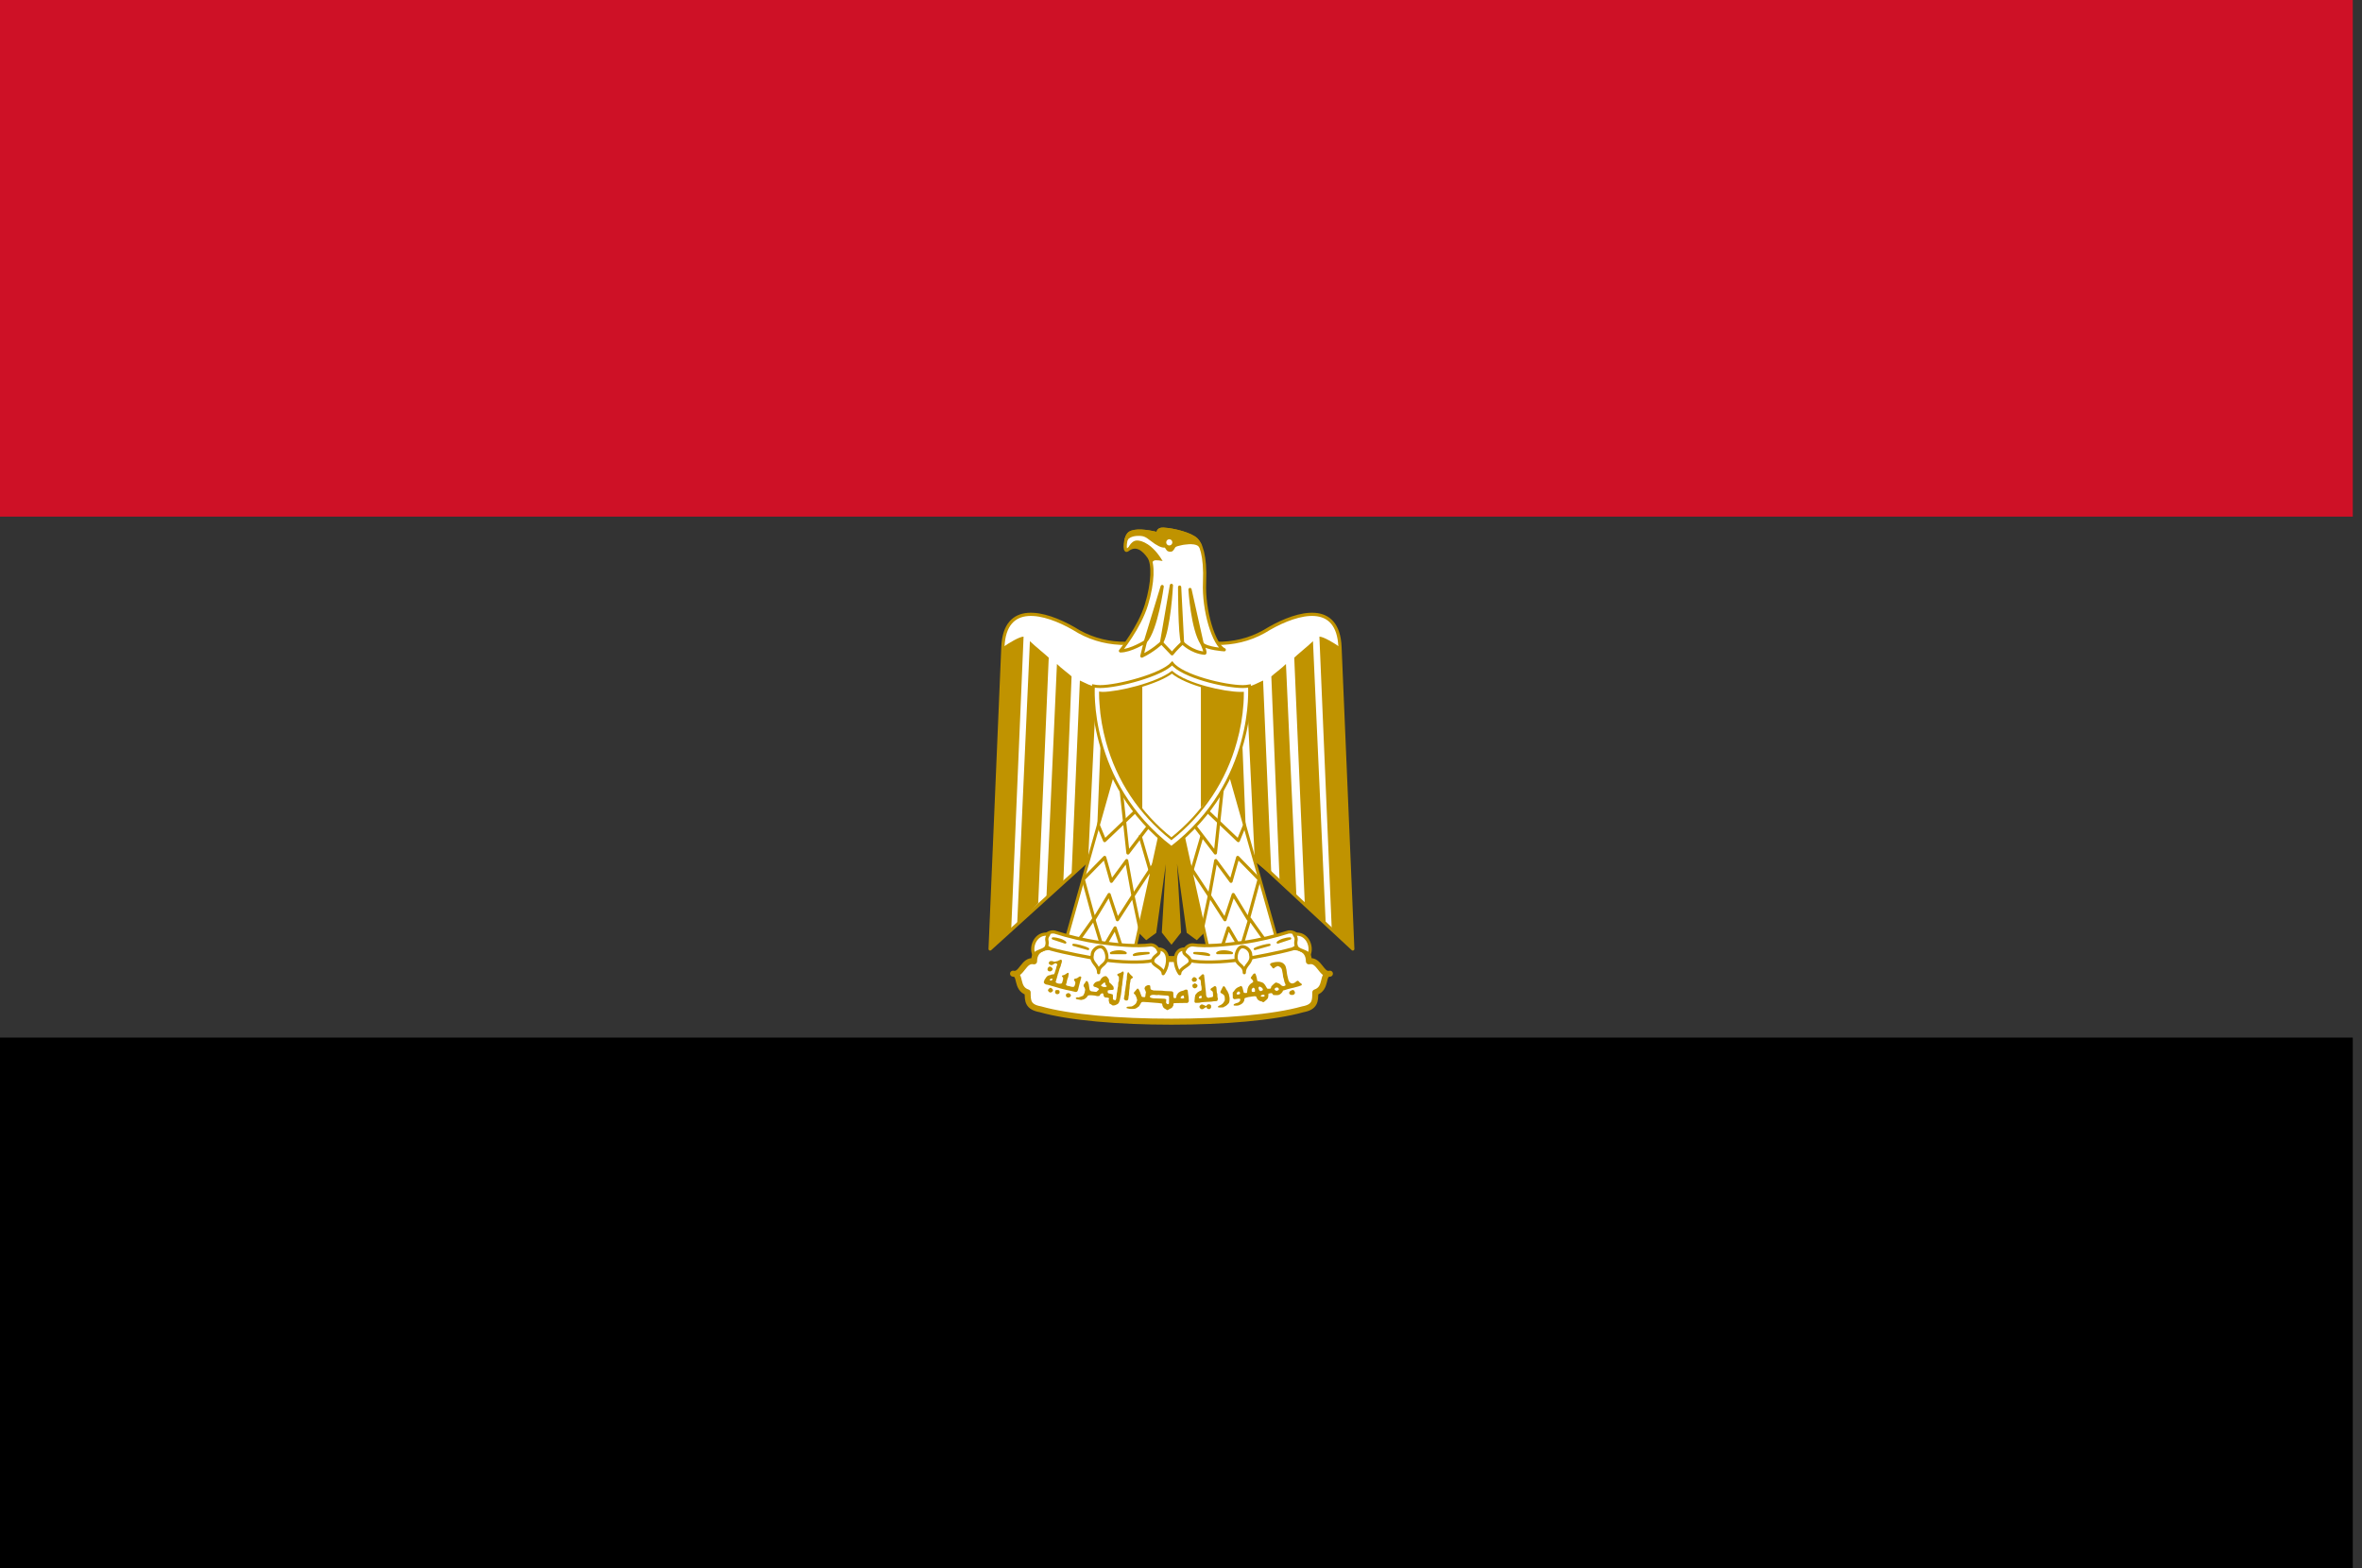 <?xml version="1.0" encoding="UTF-8"?>
<svg xmlns="http://www.w3.org/2000/svg" xmlns:xlink="http://www.w3.org/1999/xlink" width="128pt" height="85pt" viewBox="0 0 128 85" version="1.1">
<rect x="0" y="0" width="128" height="85" fill="#333333" stroke="none"/>
<defs>
<clipPath id="clip1">
  <path d="M 0 56 L 127.68 56 L 127.68 85 L 0 85 Z M 0 56 "/>
</clipPath>
<clipPath id="clip2">
  <path d="M 0 0 L 127.68 0 L 127.68 29 L 0 29 Z M 0 0 "/>
</clipPath>
</defs>
<g id="surface331">
<g clip-path="url(#clip1)" clip-rule="nonzero">
<path style=" stroke:none;fill-rule:evenodd;fill:rgb(0%,0%,0%);fill-opacity:1;" d="M 0 85 L 127.5 85 L 127.5 56.242 L 0 56.242 Z M 0 85 "/>
</g>
<g clip-path="url(#clip2)" clip-rule="nonzero">
<path style=" stroke:none;fill-rule:evenodd;fill:rgb(80.798%,6.7%,14.9%);fill-opacity:1;" d="M 0 28.004 L 127.5 28.004 L 127.5 0 L 0 0 Z M 0 28.004 "/>
</g>
<path style="fill-rule:evenodd;fill:rgb(99.998%,99.998%,99.998%);fill-opacity:1;stroke-width:0.325;stroke-linecap:round;stroke-linejoin:round;stroke:rgb(75.299%,57.599%,0%);stroke-opacity:1;stroke-miterlimit:3.239;" d="M 63.484 55.379 C 66.312 55.379 69.016 55.156 70.605 54.707 C 71.277 54.586 71.277 54.242 71.277 53.793 C 71.945 53.57 71.602 52.777 72.07 52.777 C 71.602 52.898 71.5 51.984 70.93 52.109 C 70.93 51.316 70.137 51.215 69.465 51.438 C 68.121 51.883 65.742 51.984 63.484 51.984 C 61.227 51.883 58.863 51.883 57.5 51.438 C 56.832 51.215 56.039 51.316 56.039 52.109 C 55.469 51.984 55.367 52.898 54.898 52.777 C 55.367 52.777 55.02 53.57 55.691 53.793 C 55.691 54.242 55.691 54.586 56.383 54.707 C 57.949 55.156 60.656 55.379 63.484 55.379 Z M 63.484 55.379 "/>
<path style="fill-rule:evenodd;fill:rgb(99.998%,99.998%,99.998%);fill-opacity:1;stroke-width:0.174;stroke-linecap:round;stroke-linejoin:round;stroke:rgb(75.299%,57.599%,0%);stroke-opacity:1;stroke-miterlimit:3.239;" d="M 63.598 42.43 L 73.309 51.438 L 72.617 35.078 C 72.516 32.598 70.359 33.168 68.793 34.062 C 67.207 35.078 65.395 35.078 63.484 34.406 C 61.57 35.078 59.762 35.078 58.172 34.062 C 56.605 33.168 54.449 32.598 54.348 35.078 L 53.656 51.438 Z M 63.598 42.43 "/>
<path style=" stroke:none;fill-rule:evenodd;fill:rgb(75.299%,57.599%,0%);fill-opacity:1;" d="M 66.312 37.23 L 66.637 45.117 L 67.551 46.012 L 67.207 37.332 C 66.984 37.332 66.414 37.332 66.312 37.23 Z M 66.312 37.23 "/>
<path style="fill-rule:evenodd;fill:rgb(75.299%,57.599%,0%);fill-opacity:1;stroke-width:0.147;stroke-linecap:square;stroke-linejoin:miter;stroke:rgb(75.299%,57.599%,0%);stroke-opacity:1;stroke-miterlimit:4;" d="M 63.93 44.223 L 65.293 50.422 L 64.848 50.867 L 64.379 50.523 L 63.605 44.996 L 63.93 50.523 L 63.484 51.09 L 63.035 50.523 L 63.359 44.996 L 62.59 50.523 L 62.121 50.867 L 61.672 50.422 L 63.035 44.223 Z M 63.93 44.223 "/>
<path style=" stroke:none;fill-rule:evenodd;fill:rgb(75.299%,57.599%,0%);fill-opacity:1;" d="M 55.469 34.508 L 54.797 50.422 L 53.656 51.438 L 54.348 35.078 C 54.672 34.855 55.242 34.508 55.469 34.508 Z M 55.469 34.508 "/>
<path style=" stroke:none;fill-rule:evenodd;fill:rgb(75.299%,57.599%,0%);fill-opacity:1;" d="M 56.832 35.648 L 56.262 48.957 L 55.121 50.121 L 55.812 34.754 C 56.035 34.977 56.707 35.523 56.832 35.648 Z M 56.832 35.648 "/>
<path style=" stroke:none;fill-rule:evenodd;fill:rgb(75.299%,57.599%,0%);fill-opacity:1;" d="M 58.07 36.664 L 57.625 47.766 L 56.707 48.66 L 57.277 35.992 C 57.5 36.215 57.949 36.543 58.07 36.664 Z M 58.07 36.664 "/>
<path style=" stroke:none;fill-rule:evenodd;fill:rgb(75.299%,57.599%,0%);fill-opacity:1;" d="M 59.414 37.23 L 58.965 46.695 L 58.07 47.418 L 58.52 36.887 C 58.742 36.988 59.191 37.23 59.414 37.23 Z M 59.414 37.23 "/>
<path style=" stroke:none;fill-rule:evenodd;fill:rgb(75.299%,57.599%,0%);fill-opacity:1;" d="M 60.656 37.23 L 60.328 45.117 L 59.414 46.012 L 59.762 37.332 C 59.984 37.332 60.555 37.332 60.656 37.23 Z M 60.656 37.23 "/>
<path style=" stroke:none;fill-rule:evenodd;fill:rgb(75.299%,57.599%,0%);fill-opacity:1;" d="M 71.5 34.508 L 72.172 50.422 L 73.309 51.438 L 72.617 35.078 C 72.293 34.855 71.723 34.508 71.5 34.508 Z M 71.5 34.508 "/>
<path style=" stroke:none;fill-rule:evenodd;fill:rgb(75.299%,57.599%,0%);fill-opacity:1;" d="M 70.137 35.648 L 70.707 48.957 L 71.844 50.121 L 71.152 34.754 C 70.93 34.977 70.258 35.523 70.137 35.648 Z M 70.137 35.648 "/>
<path style=" stroke:none;fill-rule:evenodd;fill:rgb(75.299%,57.599%,0%);fill-opacity:1;" d="M 68.895 36.664 L 69.344 47.766 L 70.258 48.66 L 69.688 35.992 C 69.465 36.215 69.02 36.543 68.895 36.664 Z M 68.895 36.664 "/>
<path style=" stroke:none;fill-rule:evenodd;fill:rgb(75.299%,57.599%,0%);fill-opacity:1;" d="M 67.551 37.23 L 68 46.695 L 68.895 47.418 L 68.449 36.887 C 68.223 36.988 67.777 37.23 67.551 37.23 Z M 67.551 37.23 "/>
<path style="fill-rule:evenodd;fill:rgb(99.998%,99.998%,99.998%);fill-opacity:1;stroke-width:0.162;stroke-linecap:round;stroke-linejoin:round;stroke:rgb(75.299%,57.599%,0%);stroke-opacity:1;stroke-miterlimit:4;" d="M 60.43 41.5 L 57.727 51.09 L 61.449 51.66 L 63.035 44.445 Z M 60.43 41.5 "/>
<path style="fill-rule:evenodd;fill:rgb(99.998%,99.998%,99.998%);fill-opacity:1;stroke-width:0.162;stroke-linecap:round;stroke-linejoin:round;stroke:rgb(75.299%,57.599%,0%);stroke-opacity:1;stroke-miterlimit:4;" d="M 66.535 41.5 L 69.242 51.09 L 65.52 51.66 L 63.93 44.445 Z M 66.535 41.5 "/>
<path style="fill:none;stroke-width:0.174;stroke-linecap:round;stroke-linejoin:round;stroke:rgb(75.299%,57.599%,0%);stroke-opacity:1;stroke-miterlimit:4;" d="M 67.43 44.773 L 67.105 45.562 L 65.344 43.887 "/>
<path style="fill:none;stroke-width:0.174;stroke-linecap:round;stroke-linejoin:round;stroke:rgb(75.299%,57.599%,0%);stroke-opacity:1;stroke-miterlimit:4;" d="M 64.293 46.672 L 65.527 48.547 "/>
<path style="fill:none;stroke-width:0.174;stroke-linecap:round;stroke-linejoin:round;stroke:rgb(75.299%,57.599%,0%);stroke-opacity:1;stroke-miterlimit:4;" d="M 65.141 50.422 L 65.539 48.551 L 65.883 46.648 L 66.711 47.77 L 67.074 46.477 L 68.234 47.664 L 67.645 49.828 L 66.832 48.488 L 66.383 49.852 L 65.547 48.555 "/>
<path style="fill:none;stroke-width:0.174;stroke-linecap:round;stroke-linejoin:round;stroke:rgb(75.299%,57.599%,0%);stroke-opacity:1;stroke-miterlimit:4;" d="M 59.535 44.773 L 59.863 45.562 L 61.621 43.887 "/>
<path style="fill:none;stroke-width:0.174;stroke-linecap:round;stroke-linejoin:round;stroke:rgb(75.299%,57.599%,0%);stroke-opacity:1;stroke-miterlimit:4;" d="M 60.754 42.785 L 61.125 46.234 L 62.242 44.773 "/>
<path style="fill:none;stroke-width:0.174;stroke-linecap:round;stroke-linejoin:round;stroke:rgb(75.299%,57.599%,0%);stroke-opacity:1;stroke-miterlimit:4;" d="M 61.793 45.34 L 62.406 47.449 "/>
<path style="fill:none;stroke-width:0.174;stroke-linecap:round;stroke-linejoin:round;stroke:rgb(75.299%,57.599%,0%);stroke-opacity:1;stroke-miterlimit:4;" d="M 62.645 46.672 L 61.41 48.547 "/>
<path style="fill:none;stroke-width:0.174;stroke-linecap:round;stroke-linejoin:round;stroke:rgb(75.299%,57.599%,0%);stroke-opacity:1;stroke-miterlimit:4;" d="M 61.793 50.422 L 61.398 48.551 L 61.055 46.648 L 60.227 47.77 L 59.863 46.477 L 58.703 47.664 L 59.293 49.828 L 60.105 48.488 L 60.555 49.852 L 61.391 48.555 "/>
<path style="fill:none;stroke-width:0.174;stroke-linecap:round;stroke-linejoin:round;stroke:rgb(75.299%,57.599%,0%);stroke-opacity:1;stroke-miterlimit:4;" d="M 58.52 50.867 L 59.27 49.812 L 59.762 51.438 L 60.43 50.297 L 60.879 51.66 "/>
<path style="fill:none;stroke-width:0.174;stroke-linecap:round;stroke-linejoin:round;stroke:rgb(75.299%,57.599%,0%);stroke-opacity:1;stroke-miterlimit:4;" d="M 68.477 50.867 L 67.727 49.812 L 67.238 51.438 L 66.566 50.297 L 66.117 51.66 "/>
<path style="fill-rule:evenodd;fill:rgb(99.998%,99.998%,99.998%);fill-opacity:1;stroke-width:0.174;stroke-linecap:round;stroke-linejoin:round;stroke:rgb(75.299%,57.599%,0%);stroke-opacity:1;stroke-miterlimit:4;" d="M 59.637 51.09 C 60.555 51.215 61.57 51.316 62.363 51.215 C 62.812 51.215 63.137 51.984 62.242 52.109 C 61.449 52.207 60.207 52.109 59.535 51.984 C 58.965 51.883 57.727 51.66 56.934 51.438 C 56.137 51.09 56.707 50.422 57.156 50.523 C 57.848 50.746 58.742 50.969 59.637 51.09 Z M 59.637 51.09 "/>
<path style="fill-rule:evenodd;fill:rgb(99.998%,99.998%,99.998%);fill-opacity:1;stroke-width:0.174;stroke-linecap:round;stroke-linejoin:round;stroke:rgb(75.299%,57.599%,0%);stroke-opacity:1;stroke-miterlimit:4;" d="M 67.328 51.09 C 66.414 51.215 65.395 51.316 64.621 51.215 C 64.156 51.215 63.828 51.984 64.723 52.109 C 65.52 52.207 66.758 52.109 67.43 51.984 C 68 51.883 69.242 51.66 70.035 51.438 C 70.828 51.09 70.258 50.422 69.809 50.523 C 69.117 50.746 68.223 50.969 67.328 51.09 Z M 67.328 51.09 "/>
<path style="fill-rule:evenodd;fill:rgb(99.998%,99.998%,99.998%);fill-opacity:1;stroke-width:0.174;stroke-linecap:round;stroke-linejoin:round;stroke:rgb(75.299%,57.599%,0%);stroke-opacity:1;stroke-miterlimit:4;" d="M 56.832 50.645 C 56.137 50.523 55.812 51.316 56.035 51.762 C 56.141 51.539 56.605 51.539 56.707 51.316 C 56.832 50.969 56.605 50.969 56.832 50.645 Z M 56.832 50.645 "/>
<path style="fill-rule:evenodd;fill:rgb(99.998%,99.998%,99.998%);fill-opacity:1;stroke-width:0.174;stroke-linecap:round;stroke-linejoin:round;stroke:rgb(75.299%,57.599%,0%);stroke-opacity:1;stroke-miterlimit:4;" d="M 59.535 52.723 C 59.535 52.277 59.984 52.332 59.984 51.883 C 59.984 51.66 59.863 51.316 59.637 51.316 C 59.414 51.316 59.191 51.539 59.191 51.762 C 59.09 52.207 59.535 52.277 59.535 52.723 Z M 59.535 52.723 "/>
<path style="fill-rule:evenodd;fill:rgb(99.998%,99.998%,99.998%);fill-opacity:1;stroke-width:0.174;stroke-linecap:round;stroke-linejoin:round;stroke:rgb(75.299%,57.599%,0%);stroke-opacity:1;stroke-miterlimit:4;" d="M 62.758 51.438 C 63.426 51.438 63.359 52.332 63.035 52.777 C 63.035 52.453 62.465 52.332 62.465 52.109 C 62.465 51.762 62.98 51.762 62.758 51.438 Z M 62.758 51.438 "/>
<path style="fill-rule:evenodd;fill:rgb(99.998%,99.998%,99.998%);fill-opacity:1;stroke-width:0.174;stroke-linecap:round;stroke-linejoin:round;stroke:rgb(75.299%,57.599%,0%);stroke-opacity:1;stroke-miterlimit:4;" d="M 70.137 50.645 C 70.828 50.523 71.152 51.316 70.93 51.762 C 70.828 51.539 70.359 51.539 70.258 51.316 C 70.137 50.969 70.359 50.969 70.137 50.645 Z M 70.137 50.645 "/>
<path style="fill-rule:evenodd;fill:rgb(99.998%,99.998%,99.998%);fill-opacity:1;stroke-width:0.174;stroke-linecap:round;stroke-linejoin:round;stroke:rgb(75.299%,57.599%,0%);stroke-opacity:1;stroke-miterlimit:4;" d="M 67.43 52.723 C 67.43 52.277 66.984 52.332 66.984 51.883 C 66.984 51.66 67.105 51.316 67.328 51.316 C 67.551 51.316 67.777 51.539 67.777 51.762 C 67.879 52.207 67.43 52.277 67.43 52.723 Z M 67.43 52.723 "/>
<path style="fill-rule:evenodd;fill:rgb(99.998%,99.998%,99.998%);fill-opacity:1;stroke-width:0.174;stroke-linecap:round;stroke-linejoin:round;stroke:rgb(75.299%,57.599%,0%);stroke-opacity:1;stroke-miterlimit:4;" d="M 64.211 51.438 C 63.539 51.438 63.605 52.332 63.93 52.777 C 63.93 52.453 64.5 52.332 64.5 52.109 C 64.5 51.762 63.984 51.762 64.211 51.438 Z M 64.211 51.438 "/>
<path style="fill:none;stroke-width:0.122;stroke-linecap:round;stroke-linejoin:round;stroke:rgb(75.299%,57.599%,0%);stroke-opacity:1;stroke-miterlimit:4;" d="M 57.055 50.867 C 57.277 50.867 57.625 50.969 57.727 51.09 Z M 57.055 50.867 "/>
<path style="fill:none;stroke-width:0.122;stroke-linecap:round;stroke-linejoin:round;stroke:rgb(75.299%,57.599%,0%);stroke-opacity:1;stroke-miterlimit:4;" d="M 58.172 51.215 C 58.297 51.215 58.742 51.316 58.965 51.438 Z M 58.172 51.215 "/>
<path style="fill:none;stroke-width:0.122;stroke-linecap:round;stroke-linejoin:round;stroke:rgb(75.299%,57.599%,0%);stroke-opacity:1;stroke-miterlimit:4;" d="M 62.242 51.66 C 62.02 51.66 61.57 51.66 61.449 51.762 Z M 62.242 51.66 "/>
<path style="fill:none;stroke-width:0.122;stroke-linecap:round;stroke-linejoin:round;stroke:rgb(75.299%,57.599%,0%);stroke-opacity:1;stroke-miterlimit:4;" d="M 61 51.66 C 60.879 51.539 60.43 51.539 60.207 51.66 Z M 61 51.66 "/>
<path style="fill-rule:evenodd;fill:rgb(99.998%,99.998%,99.998%);fill-opacity:1;stroke-width:0.122;stroke-linecap:round;stroke-linejoin:round;stroke:rgb(75.299%,57.599%,0%);stroke-opacity:1;stroke-miterlimit:4;" d="M 69.914 50.867 C 69.688 50.867 69.363 50.969 69.242 51.09 Z M 69.914 50.867 "/>
<path style="fill-rule:evenodd;fill:rgb(99.998%,99.998%,99.998%);fill-opacity:1;stroke-width:0.122;stroke-linecap:round;stroke-linejoin:round;stroke:rgb(75.299%,57.599%,0%);stroke-opacity:1;stroke-miterlimit:4;" d="M 68.793 51.215 C 68.672 51.215 68.223 51.316 68 51.438 Z M 68.793 51.215 "/>
<path style="fill-rule:evenodd;fill:rgb(99.998%,99.998%,99.998%);fill-opacity:1;stroke-width:0.122;stroke-linecap:round;stroke-linejoin:round;stroke:rgb(75.299%,57.599%,0%);stroke-opacity:1;stroke-miterlimit:4;" d="M 64.723 51.66 C 64.949 51.66 65.395 51.66 65.52 51.762 Z M 64.723 51.66 "/>
<path style="fill-rule:evenodd;fill:rgb(99.998%,99.998%,99.998%);fill-opacity:1;stroke-width:0.122;stroke-linecap:round;stroke-linejoin:round;stroke:rgb(75.299%,57.599%,0%);stroke-opacity:1;stroke-miterlimit:4;" d="M 65.965 51.66 C 66.086 51.539 66.535 51.539 66.758 51.66 Z M 65.965 51.66 "/>
<path style="fill:none;stroke-width:0.174;stroke-linecap:round;stroke-linejoin:round;stroke:rgb(75.299%,57.599%,0%);stroke-opacity:1;stroke-miterlimit:4;" d="M 66.234 42.785 L 65.863 46.234 L 64.746 44.773 "/>
<path style="fill-rule:evenodd;fill:rgb(99.998%,99.998%,99.998%);fill-opacity:1;stroke-width:0.157;stroke-linecap:butt;stroke-linejoin:miter;stroke:rgb(75.299%,57.599%,0%);stroke-opacity:1;stroke-miterlimit:4;" d="M 63.48 45.945 C 68.109 42.391 67.711 37.18 67.711 37.18 C 67.59 37.203 67.473 37.215 67.352 37.215 C 66.383 37.215 64.066 36.66 63.523 35.957 C 62.945 36.594 60.578 37.215 59.613 37.215 C 59.492 37.215 59.371 37.203 59.254 37.18 C 59.254 37.18 58.852 42.391 63.48 45.945 Z M 63.48 45.945 "/>
<path style=" stroke:none;fill-rule:evenodd;fill:rgb(99.998%,99.998%,99.998%);fill-opacity:1;" d="M 67.344 37.562 C 67.305 37.562 67.266 37.566 67.223 37.566 C 66.344 37.566 64.301 37.113 63.512 36.438 C 62.688 37.062 60.609 37.566 59.742 37.566 C 59.703 37.566 59.664 37.559 59.621 37.555 C 59.621 37.75 59.629 37.953 59.645 38.141 C 59.688 38.836 59.812 39.531 59.996 40.203 C 60.578 42.312 61.77 44.105 63.48 45.465 C 65.191 44.102 66.387 42.309 66.969 40.195 C 67.156 39.527 67.277 38.828 67.324 38.137 C 67.336 37.953 67.344 37.754 67.344 37.562 Z M 67.344 37.562 "/>
<path style="fill:none;stroke-width:0.174;stroke-linecap:round;stroke-linejoin:round;stroke:rgb(75.299%,57.599%,0%);stroke-opacity:1;stroke-miterlimit:4;" d="M 65.129 45.34 L 64.516 47.449 "/>
<path style=" stroke:none;fill-rule:evenodd;fill:rgb(75.299%,57.599%,0%);fill-opacity:1;" d="M 56.867 52.652 C 56.789 52.641 56.75 52.578 56.77 52.508 C 56.793 52.422 56.863 52.375 56.926 52.395 C 56.969 52.41 57.043 52.488 57.047 52.516 C 57.047 52.547 57.004 52.621 56.988 52.621 C 56.98 52.621 56.969 52.629 56.961 52.637 C 56.949 52.652 56.902 52.66 56.867 52.652 Z M 56.867 52.652 "/>
<path style=" stroke:none;fill-rule:evenodd;fill:rgb(75.299%,57.599%,0%);fill-opacity:1;" d="M 64.656 53.211 C 64.625 53.199 64.582 53.137 64.582 53.105 C 64.582 53.051 64.664 52.965 64.715 52.961 C 64.738 52.961 64.805 52.996 64.832 53.023 C 64.879 53.07 64.867 53.152 64.809 53.195 C 64.781 53.219 64.695 53.227 64.656 53.211 Z M 64.656 53.211 "/>
<path style=" stroke:none;fill-rule:evenodd;fill:rgb(75.299%,57.599%,0%);fill-opacity:1;" d="M 64.707 53.562 C 64.648 53.539 64.625 53.512 64.621 53.445 C 64.613 53.379 64.621 53.367 64.695 53.328 L 64.746 53.297 L 64.797 53.32 C 64.863 53.352 64.895 53.383 64.895 53.43 C 64.898 53.477 64.863 53.527 64.805 53.555 C 64.754 53.578 64.754 53.578 64.707 53.562 Z M 64.707 53.562 "/>
<path style=" stroke:none;fill-rule:evenodd;fill:rgb(75.299%,57.599%,0%);fill-opacity:1;" d="M 58.207 53.75 C 58.176 53.738 58.098 53.719 58.031 53.707 C 57.883 53.68 57.652 53.629 57.59 53.609 C 57.562 53.602 57.516 53.59 57.48 53.582 C 57.422 53.566 57.391 53.559 57.297 53.527 C 57.266 53.516 57.195 53.496 57.137 53.48 C 57.078 53.469 57.008 53.449 56.984 53.438 C 56.957 53.426 56.93 53.418 56.918 53.418 C 56.906 53.418 56.879 53.41 56.859 53.398 C 56.84 53.391 56.797 53.379 56.758 53.375 C 56.68 53.367 56.621 53.34 56.586 53.293 C 56.559 53.254 56.559 53.227 56.586 53.172 C 56.594 53.148 56.605 53.121 56.605 53.113 C 56.605 53.102 56.613 53.086 56.625 53.078 C 56.637 53.066 56.648 53.055 56.648 53.051 C 56.648 53.039 56.695 52.965 56.727 52.938 C 56.762 52.895 56.844 52.859 56.887 52.859 C 56.914 52.855 56.938 52.852 56.949 52.84 C 56.961 52.828 56.988 52.82 57.043 52.816 L 57.117 52.809 L 57.145 52.758 C 57.16 52.73 57.172 52.691 57.172 52.676 C 57.176 52.66 57.18 52.633 57.191 52.613 C 57.199 52.598 57.215 52.555 57.223 52.523 C 57.25 52.395 57.273 52.324 57.285 52.312 C 57.305 52.293 57.301 52.285 57.27 52.246 C 57.254 52.227 57.23 52.211 57.219 52.211 C 57.184 52.211 57.125 52.234 57.105 52.254 C 57.07 52.289 57.02 52.316 56.984 52.316 C 56.934 52.316 56.867 52.281 56.844 52.238 C 56.824 52.207 56.824 52.203 56.848 52.16 C 56.863 52.129 56.883 52.109 56.898 52.102 C 56.945 52.086 57.055 52.094 57.082 52.113 C 57.102 52.133 57.113 52.133 57.172 52.125 C 57.211 52.121 57.246 52.113 57.246 52.109 C 57.25 52.105 57.273 52.098 57.301 52.094 C 57.324 52.09 57.348 52.082 57.352 52.074 C 57.355 52.066 57.375 52.055 57.395 52.051 C 57.414 52.047 57.438 52.039 57.445 52.031 C 57.453 52.023 57.469 52.016 57.488 52.016 C 57.512 52.016 57.523 52.023 57.535 52.047 C 57.551 52.078 57.551 52.09 57.539 52.148 C 57.535 52.184 57.52 52.23 57.508 52.25 C 57.496 52.273 57.488 52.309 57.488 52.328 C 57.488 52.355 57.48 52.379 57.469 52.395 C 57.457 52.406 57.449 52.426 57.449 52.441 C 57.449 52.453 57.441 52.469 57.434 52.48 C 57.422 52.488 57.41 52.523 57.406 52.559 C 57.398 52.594 57.387 52.633 57.383 52.645 C 57.375 52.656 57.363 52.684 57.363 52.711 C 57.359 52.738 57.348 52.766 57.34 52.773 C 57.332 52.777 57.324 52.797 57.324 52.816 C 57.324 52.836 57.316 52.867 57.305 52.887 C 57.297 52.906 57.285 52.949 57.281 52.977 C 57.277 53.008 57.266 53.043 57.258 53.051 C 57.25 53.062 57.242 53.098 57.238 53.125 C 57.234 53.152 57.223 53.188 57.215 53.199 C 57.203 53.219 57.203 53.227 57.223 53.25 C 57.254 53.293 57.348 53.32 57.441 53.32 C 57.512 53.32 57.516 53.32 57.543 53.285 C 57.559 53.266 57.574 53.234 57.578 53.203 C 57.582 53.18 57.59 53.145 57.602 53.129 C 57.609 53.113 57.613 53.074 57.613 53.043 C 57.613 52.988 57.609 52.98 57.574 52.953 C 57.539 52.926 57.539 52.922 57.551 52.898 C 57.562 52.871 57.609 52.852 57.656 52.852 C 57.664 52.852 57.684 52.84 57.699 52.832 C 57.711 52.82 57.734 52.809 57.746 52.805 C 57.758 52.801 57.789 52.781 57.809 52.762 C 57.855 52.719 57.887 52.719 57.91 52.758 C 57.922 52.781 57.922 52.789 57.906 52.832 C 57.898 52.859 57.891 52.902 57.891 52.93 C 57.891 52.953 57.883 52.98 57.875 52.988 C 57.867 53 57.855 53.027 57.852 53.051 C 57.844 53.078 57.832 53.117 57.824 53.141 C 57.816 53.16 57.809 53.199 57.809 53.223 C 57.809 53.242 57.801 53.281 57.789 53.301 C 57.758 53.359 57.762 53.395 57.801 53.414 C 57.809 53.418 57.828 53.426 57.844 53.434 C 57.855 53.441 57.887 53.449 57.91 53.449 C 57.934 53.449 57.973 53.457 58 53.469 C 58.023 53.48 58.078 53.492 58.113 53.492 C 58.18 53.5 58.18 53.5 58.211 53.469 C 58.23 53.445 58.246 53.41 58.254 53.375 C 58.262 53.344 58.27 53.309 58.273 53.297 C 58.281 53.258 58.266 53.203 58.234 53.176 C 58.176 53.121 58.199 53.047 58.273 53.047 C 58.309 53.047 58.398 53.012 58.422 52.988 C 58.484 52.93 58.527 52.914 58.566 52.934 C 58.598 52.949 58.605 52.988 58.586 53.023 C 58.578 53.039 58.566 53.078 58.559 53.109 C 58.551 53.145 58.535 53.203 58.523 53.246 C 58.512 53.285 58.492 53.355 58.484 53.398 C 58.477 53.441 58.461 53.508 58.449 53.539 C 58.438 53.574 58.43 53.609 58.43 53.621 C 58.43 53.629 58.418 53.66 58.406 53.691 C 58.371 53.773 58.32 53.789 58.207 53.75 Z M 58.207 53.75 "/>
<path style=" stroke:none;fill-rule:evenodd;fill:rgb(75.299%,57.599%,0%);fill-opacity:1;" d="M 56.836 53.754 C 56.766 53.691 56.777 53.641 56.879 53.562 C 56.926 53.531 56.953 53.535 57.004 53.582 C 57.082 53.652 57.086 53.699 57.016 53.758 C 56.98 53.789 56.965 53.797 56.926 53.797 C 56.883 53.797 56.871 53.789 56.836 53.754 Z M 56.836 53.754 "/>
<path style=" stroke:none;fill-rule:evenodd;fill:rgb(75.299%,57.599%,0%);fill-opacity:1;" d="M 57.266 53.887 C 57.199 53.871 57.16 53.801 57.18 53.734 C 57.195 53.672 57.207 53.664 57.297 53.664 C 57.398 53.664 57.418 53.68 57.422 53.77 C 57.422 53.82 57.418 53.832 57.391 53.855 C 57.363 53.883 57.305 53.895 57.266 53.887 Z M 57.266 53.887 "/>
<path style=" stroke:none;fill-rule:evenodd;fill:rgb(75.299%,57.599%,0%);fill-opacity:1;" d="M 69.902 53.898 C 69.871 53.871 69.863 53.859 69.863 53.824 C 69.863 53.766 69.898 53.723 69.969 53.691 C 70.066 53.648 70.105 53.652 70.145 53.719 C 70.191 53.805 70.188 53.836 70.133 53.895 C 70.098 53.926 70.094 53.93 70.02 53.93 C 69.949 53.93 69.941 53.926 69.902 53.898 Z M 69.902 53.898 "/>
<path style=" stroke:none;fill-rule:evenodd;fill:rgb(75.299%,57.599%,0%);fill-opacity:1;" d="M 57.84 54.062 C 57.789 54.047 57.762 54.008 57.762 53.945 C 57.762 53.898 57.766 53.891 57.797 53.867 C 57.82 53.848 57.855 53.836 57.879 53.832 C 57.918 53.824 57.934 53.828 57.961 53.852 C 58.039 53.906 58.059 53.961 58.012 54.012 C 57.965 54.066 57.918 54.082 57.84 54.062 Z M 57.84 54.062 "/>
<path style=" stroke:none;fill-rule:evenodd;fill:rgb(75.299%,57.599%,0%);fill-opacity:1;" d="M 60.949 54.199 L 60.91 54.164 L 60.914 54.082 C 60.918 54.035 60.93 53.977 60.938 53.953 C 60.945 53.93 60.953 53.879 60.953 53.84 C 60.953 53.801 60.957 53.746 60.965 53.723 C 60.973 53.699 60.988 53.609 60.996 53.523 C 61.004 53.438 61.016 53.355 61.023 53.34 C 61.027 53.324 61.031 53.289 61.031 53.258 C 61.031 53.223 61.039 53.168 61.051 53.133 C 61.062 53.09 61.07 53.031 61.066 52.969 C 61.066 52.914 61.074 52.855 61.078 52.836 C 61.086 52.816 61.09 52.789 61.09 52.777 C 61.09 52.75 61.125 52.691 61.141 52.691 C 61.148 52.691 61.168 52.719 61.191 52.746 C 61.211 52.777 61.254 52.824 61.285 52.852 C 61.422 52.98 61.414 52.969 61.371 53.008 C 61.355 53.023 61.336 53.039 61.332 53.039 C 61.324 53.039 61.309 53.051 61.293 53.066 C 61.27 53.09 61.262 53.105 61.262 53.152 C 61.262 53.18 61.258 53.227 61.246 53.246 C 61.23 53.285 61.219 53.422 61.211 53.57 C 61.211 53.602 61.207 53.633 61.199 53.641 C 61.195 53.648 61.188 53.723 61.184 53.805 C 61.184 53.887 61.176 53.961 61.172 53.969 C 61.164 53.977 61.16 54 61.16 54.023 C 61.16 54.105 61.141 54.18 61.117 54.207 C 61.098 54.227 61.082 54.234 61.039 54.234 C 60.996 54.234 60.984 54.23 60.949 54.199 Z M 60.949 54.199 "/>
<path style=" stroke:none;fill-rule:evenodd;fill:rgb(75.299%,57.599%,0%);fill-opacity:1;" d="M 64.746 54.324 C 64.723 54.297 64.723 54.289 64.734 54.23 C 64.738 54.199 64.746 54.141 64.746 54.105 C 64.746 54.066 64.754 54.027 64.758 54.016 C 64.766 54.004 64.773 53.977 64.773 53.961 C 64.77 53.934 64.781 53.914 64.812 53.883 C 64.836 53.863 64.855 53.84 64.855 53.832 C 64.855 53.82 64.938 53.758 64.957 53.754 C 64.961 53.754 64.977 53.746 64.988 53.734 C 64.996 53.723 65.02 53.715 65.035 53.715 C 65.051 53.715 65.074 53.703 65.09 53.691 C 65.117 53.668 65.121 53.66 65.117 53.578 C 65.117 53.523 65.109 53.473 65.102 53.441 C 65.09 53.418 65.086 53.387 65.086 53.375 C 65.086 53.363 65.082 53.305 65.078 53.246 C 65.07 53.148 65.066 53.133 65.043 53.109 C 65.027 53.094 65.008 53.082 65 53.082 C 64.988 53.082 64.938 53.023 64.945 53.016 C 65.016 52.938 65.148 52.816 65.16 52.809 C 65.191 52.801 65.238 52.82 65.25 52.848 C 65.254 52.863 65.262 52.926 65.266 52.984 C 65.27 53.047 65.277 53.121 65.285 53.156 C 65.289 53.188 65.301 53.293 65.309 53.391 C 65.316 53.484 65.324 53.578 65.332 53.598 C 65.336 53.617 65.344 53.707 65.352 53.793 C 65.355 53.879 65.363 53.969 65.371 53.988 C 65.391 54.062 65.477 54.109 65.535 54.078 C 65.547 54.07 65.594 54.062 65.637 54.055 C 65.742 54.039 65.746 54.035 65.734 53.883 C 65.73 53.777 65.727 53.766 65.699 53.734 C 65.684 53.715 65.66 53.695 65.645 53.691 C 65.617 53.684 65.598 53.66 65.598 53.629 C 65.598 53.605 65.652 53.547 65.688 53.539 C 65.699 53.535 65.73 53.512 65.758 53.492 C 65.816 53.441 65.855 53.438 65.895 53.48 C 65.918 53.504 65.922 53.516 65.93 53.652 C 65.934 53.762 65.941 53.812 65.953 53.832 C 65.969 53.855 65.973 53.891 65.973 53.965 C 65.973 54.035 65.98 54.082 65.992 54.105 C 66.008 54.141 66.008 54.148 65.992 54.176 C 65.984 54.195 65.977 54.219 65.973 54.23 C 65.965 54.262 65.945 54.266 65.848 54.27 C 65.805 54.27 65.75 54.273 65.727 54.281 C 65.703 54.289 65.641 54.293 65.59 54.297 C 65.363 54.301 65.059 54.328 65.039 54.344 C 65.027 54.352 64.992 54.355 64.898 54.359 L 64.77 54.359 L 64.746 54.328 Z M 64.746 54.324 "/>
<path style=" stroke:none;fill-rule:evenodd;fill:rgb(75.299%,57.599%,0%);fill-opacity:1;" d="M 60.285 54.496 C 60.27 54.488 60.258 54.48 60.258 54.477 C 60.258 54.469 60.156 54.406 60.141 54.406 C 60.133 54.406 60.125 54.395 60.121 54.379 C 60.121 54.363 60.105 54.32 60.094 54.281 C 60.074 54.219 60.074 54.168 60.094 54.156 C 60.109 54.145 60.105 54.113 60.086 54.098 C 60.07 54.086 60.039 54.078 59.992 54.074 C 59.891 54.07 59.879 54.066 59.844 54.035 C 59.82 54.016 59.812 54 59.805 53.945 C 59.801 53.906 59.789 53.871 59.777 53.859 C 59.758 53.836 59.723 53.832 59.715 53.848 C 59.711 53.852 59.695 53.859 59.676 53.863 C 59.656 53.867 59.641 53.879 59.633 53.895 C 59.629 53.91 59.609 53.938 59.598 53.957 C 59.57 53.992 59.566 53.992 59.5 53.992 C 59.465 53.996 59.418 53.988 59.398 53.98 C 59.355 53.965 59.309 53.957 59.191 53.949 C 59.027 53.938 58.949 53.949 58.938 53.992 C 58.922 54.047 58.785 54.16 58.727 54.172 C 58.703 54.176 58.664 54.184 58.641 54.191 C 58.613 54.199 58.59 54.203 58.582 54.203 C 58.578 54.199 58.523 54.188 58.457 54.18 C 58.34 54.168 58.297 54.148 58.297 54.105 C 58.297 54.082 58.367 54.047 58.398 54.059 C 58.426 54.066 58.477 54.066 58.477 54.055 C 58.477 54.051 58.504 54.043 58.535 54.035 C 58.566 54.027 58.598 54.016 58.605 54.008 C 58.609 54 58.629 53.992 58.648 53.992 C 58.672 53.992 58.684 53.984 58.711 53.945 C 58.727 53.918 58.742 53.891 58.742 53.883 C 58.742 53.875 58.75 53.855 58.762 53.84 C 58.773 53.824 58.781 53.801 58.781 53.777 C 58.781 53.754 58.789 53.719 58.797 53.695 C 58.812 53.652 58.812 53.645 58.789 53.578 C 58.777 53.539 58.758 53.504 58.75 53.5 C 58.742 53.496 58.73 53.477 58.727 53.457 C 58.707 53.402 58.727 53.355 58.801 53.277 C 58.809 53.27 58.82 53.246 58.824 53.227 C 58.832 53.195 58.855 53.176 58.891 53.176 C 58.918 53.172 58.969 53.23 58.969 53.258 C 58.969 53.27 58.977 53.293 58.984 53.305 C 58.996 53.316 59.008 53.363 59.012 53.422 C 59.023 53.516 59.039 53.617 59.051 53.656 C 59.062 53.688 59.121 53.734 59.152 53.734 C 59.168 53.734 59.207 53.738 59.246 53.746 C 59.281 53.754 59.336 53.762 59.371 53.762 C 59.43 53.762 59.43 53.762 59.492 53.695 C 59.527 53.664 59.555 53.629 59.555 53.621 C 59.555 53.582 59.418 53.508 59.309 53.488 C 59.27 53.48 59.242 53.434 59.25 53.391 C 59.258 53.352 59.309 53.285 59.359 53.246 C 59.379 53.234 59.441 53.207 59.5 53.191 L 59.605 53.164 L 59.637 53.105 C 59.691 52.996 59.809 52.91 59.902 52.91 C 59.949 52.91 59.961 52.914 60 52.961 C 60.008 52.973 60.027 52.996 60.043 53.016 C 60.086 53.066 60.109 53.125 60.102 53.168 C 60.094 53.203 60.113 53.262 60.129 53.262 C 60.141 53.262 60.297 53.414 60.305 53.438 C 60.309 53.445 60.316 53.457 60.32 53.457 C 60.332 53.457 60.352 53.523 60.355 53.574 C 60.355 53.645 60.34 53.656 60.227 53.66 C 60.172 53.66 60.105 53.668 60.078 53.676 L 60.031 53.688 L 60.027 53.746 C 60.023 53.82 60.043 53.844 60.129 53.855 C 60.16 53.859 60.195 53.867 60.203 53.875 C 60.207 53.879 60.227 53.883 60.242 53.883 C 60.254 53.883 60.277 53.891 60.289 53.898 C 60.309 53.91 60.309 53.926 60.312 54.043 L 60.312 54.176 L 60.348 54.184 C 60.367 54.191 60.387 54.199 60.395 54.207 C 60.418 54.23 60.453 54.223 60.465 54.188 C 60.473 54.168 60.484 54.145 60.488 54.133 C 60.492 54.121 60.5 54.051 60.508 53.98 C 60.512 53.906 60.523 53.828 60.531 53.805 C 60.539 53.781 60.551 53.711 60.555 53.641 C 60.562 53.574 60.57 53.516 60.578 53.508 C 60.586 53.5 60.594 53.434 60.594 53.359 C 60.598 53.258 60.602 53.227 60.617 53.211 C 60.633 53.195 60.637 53.172 60.637 53.062 L 60.633 52.938 L 60.59 52.902 C 60.562 52.879 60.547 52.859 60.547 52.84 C 60.547 52.805 60.559 52.793 60.609 52.773 C 60.637 52.766 60.676 52.75 60.699 52.742 C 60.723 52.734 60.746 52.719 60.754 52.715 C 60.773 52.691 60.832 52.656 60.848 52.656 C 60.855 52.656 60.871 52.664 60.879 52.672 C 60.902 52.695 60.902 52.793 60.883 52.832 C 60.875 52.852 60.867 52.891 60.867 52.93 C 60.867 52.969 60.859 53.02 60.852 53.043 C 60.844 53.07 60.832 53.16 60.824 53.262 C 60.82 53.355 60.809 53.445 60.801 53.457 C 60.793 53.469 60.789 53.512 60.789 53.551 C 60.789 53.586 60.781 53.656 60.773 53.707 C 60.766 53.754 60.754 53.832 60.75 53.883 C 60.742 53.934 60.734 53.992 60.723 54.012 C 60.715 54.031 60.707 54.078 60.703 54.117 C 60.699 54.16 60.688 54.207 60.68 54.227 C 60.668 54.246 60.66 54.27 60.66 54.281 C 60.66 54.305 60.605 54.402 60.59 54.402 C 60.582 54.402 60.57 54.41 60.566 54.422 C 60.559 54.43 60.539 54.441 60.523 54.445 C 60.504 54.449 60.477 54.461 60.461 54.473 C 60.426 54.496 60.328 54.508 60.285 54.496 Z M 60.285 54.496 "/>
<path style=" stroke:none;fill-rule:evenodd;fill:rgb(75.299%,57.599%,0%);fill-opacity:1;" d="M 66.859 54.504 C 66.848 54.492 66.852 54.445 66.863 54.434 C 66.871 54.426 66.891 54.418 66.902 54.414 C 66.918 54.41 66.938 54.402 66.945 54.395 C 66.953 54.387 66.984 54.375 67.016 54.371 C 67.121 54.355 67.211 54.273 67.211 54.195 C 67.211 54.172 67.207 54.148 67.203 54.141 C 67.191 54.125 67.008 54.137 66.91 54.16 C 66.887 54.164 66.875 54.16 66.844 54.133 L 66.809 54.102 L 66.805 53.949 L 66.801 53.801 L 66.848 53.75 C 66.871 53.723 66.902 53.68 66.918 53.66 C 66.93 53.637 66.945 53.617 66.949 53.617 C 66.953 53.613 66.973 53.598 66.996 53.574 C 67.043 53.535 67.113 53.496 67.164 53.484 C 67.18 53.48 67.199 53.469 67.207 53.461 C 67.211 53.453 67.23 53.445 67.25 53.445 C 67.273 53.441 67.285 53.449 67.309 53.488 C 67.324 53.512 67.34 53.547 67.34 53.562 C 67.34 53.582 67.352 53.613 67.359 53.637 C 67.367 53.656 67.379 53.703 67.383 53.734 C 67.387 53.766 67.395 53.797 67.402 53.805 C 67.418 53.824 67.547 53.836 67.57 53.816 C 67.582 53.809 67.586 53.781 67.59 53.711 C 67.594 53.66 67.602 53.605 67.609 53.586 C 67.621 53.57 67.629 53.539 67.633 53.523 C 67.645 53.473 67.727 53.355 67.777 53.324 C 67.801 53.309 67.828 53.289 67.836 53.281 C 67.844 53.273 67.859 53.266 67.871 53.262 C 67.902 53.25 67.91 53.238 67.91 53.195 C 67.91 53.156 67.879 53.109 67.812 53.055 C 67.797 53.043 67.781 53.023 67.781 53.016 C 67.781 52.984 67.812 52.93 67.863 52.875 C 67.887 52.844 67.906 52.816 67.906 52.812 C 67.906 52.809 67.926 52.793 67.945 52.781 C 67.973 52.762 67.988 52.758 68.008 52.766 C 68.035 52.777 68.043 52.789 68.07 52.879 C 68.105 52.992 68.113 53.027 68.121 53.094 C 68.129 53.129 68.133 53.164 68.137 53.172 C 68.141 53.176 68.188 53.191 68.242 53.203 C 68.297 53.215 68.352 53.23 68.363 53.238 C 68.375 53.242 68.398 53.254 68.41 53.258 C 68.449 53.266 68.496 53.305 68.496 53.32 C 68.496 53.328 68.504 53.332 68.508 53.332 C 68.52 53.332 68.57 53.41 68.621 53.5 C 68.676 53.598 68.672 53.598 68.762 53.594 C 68.832 53.594 68.84 53.594 68.863 53.566 C 68.875 53.551 68.883 53.527 68.883 53.512 C 68.883 53.48 68.91 53.441 68.977 53.383 C 69.004 53.359 69.035 53.332 69.047 53.32 C 69.086 53.285 69.133 53.254 69.152 53.254 C 69.16 53.254 69.215 53.273 69.27 53.293 C 69.352 53.328 69.375 53.344 69.398 53.375 C 69.449 53.445 69.562 53.477 69.617 53.434 C 69.633 53.422 69.652 53.414 69.656 53.414 C 69.664 53.414 69.668 53.406 69.668 53.398 C 69.668 53.375 69.625 53.258 69.613 53.242 C 69.605 53.234 69.598 53.195 69.59 53.152 C 69.582 53.109 69.57 53.051 69.559 53.027 C 69.543 52.996 69.531 52.949 69.527 52.883 C 69.523 52.832 69.512 52.754 69.5 52.711 C 69.488 52.672 69.48 52.625 69.48 52.605 C 69.477 52.531 69.414 52.434 69.348 52.406 C 69.336 52.398 69.312 52.391 69.297 52.379 C 69.258 52.359 69.207 52.363 69.184 52.387 C 69.176 52.398 69.156 52.406 69.145 52.406 C 69.121 52.41 69.051 52.465 69.051 52.48 C 69.051 52.484 69.035 52.492 69.016 52.492 C 68.988 52.492 68.977 52.484 68.949 52.449 C 68.93 52.426 68.914 52.402 68.914 52.395 C 68.914 52.391 68.895 52.367 68.871 52.348 C 68.836 52.32 68.828 52.309 68.828 52.277 C 68.828 52.25 68.832 52.238 68.852 52.23 C 68.867 52.223 68.879 52.211 68.879 52.207 C 68.879 52.203 68.898 52.195 68.918 52.191 C 68.941 52.188 68.996 52.172 69.043 52.16 C 69.16 52.133 69.371 52.129 69.426 52.16 C 69.441 52.168 69.473 52.18 69.484 52.184 C 69.52 52.191 69.613 52.277 69.633 52.316 C 69.641 52.336 69.652 52.352 69.656 52.355 C 69.66 52.359 69.668 52.383 69.676 52.406 C 69.68 52.43 69.688 52.461 69.695 52.48 C 69.707 52.504 69.723 52.609 69.742 52.77 C 69.742 52.797 69.766 52.895 69.781 52.957 C 69.789 52.98 69.801 53.031 69.809 53.074 C 69.816 53.113 69.832 53.156 69.84 53.164 C 69.852 53.176 69.859 53.191 69.859 53.199 C 69.859 53.242 69.969 53.309 70.031 53.309 C 70.09 53.305 70.172 53.27 70.223 53.219 C 70.254 53.191 70.289 53.168 70.305 53.164 C 70.332 53.156 70.379 53.18 70.395 53.207 C 70.414 53.242 70.449 53.273 70.492 53.297 C 70.543 53.324 70.559 53.359 70.539 53.395 C 70.535 53.406 70.52 53.414 70.512 53.414 C 70.5 53.414 70.469 53.426 70.438 53.441 C 70.406 53.453 70.371 53.465 70.359 53.469 C 70.348 53.469 70.289 53.484 70.227 53.504 C 70.164 53.523 70.051 53.555 69.98 53.566 C 69.852 53.594 69.676 53.645 69.656 53.656 C 69.648 53.66 69.625 53.668 69.602 53.672 C 69.531 53.684 69.523 53.688 69.516 53.727 C 69.508 53.773 69.41 53.875 69.34 53.91 C 69.289 53.938 69.277 53.941 69.156 53.941 C 69.082 53.941 69.016 53.938 69.004 53.934 C 68.992 53.93 68.98 53.914 68.977 53.898 C 68.973 53.883 68.957 53.859 68.938 53.848 C 68.902 53.824 68.867 53.824 68.777 53.852 L 68.738 53.859 L 68.734 53.961 C 68.73 54.016 68.723 54.074 68.715 54.086 C 68.707 54.102 68.695 54.121 68.688 54.133 C 68.684 54.145 68.652 54.172 68.625 54.199 C 68.594 54.223 68.551 54.262 68.527 54.285 C 68.48 54.328 68.438 54.336 68.41 54.301 C 68.398 54.289 68.379 54.281 68.359 54.281 C 68.324 54.281 68.242 54.25 68.191 54.211 C 68.16 54.191 68.09 54.082 68.09 54.051 C 68.09 54.047 68.082 54.031 68.07 54.02 C 68.051 54.004 68.035 54 67.98 54 C 67.945 54 67.895 54.008 67.867 54.012 C 67.84 54.02 67.777 54.027 67.727 54.035 C 67.672 54.039 67.617 54.051 67.598 54.059 C 67.578 54.066 67.543 54.078 67.52 54.082 C 67.453 54.094 67.434 54.117 67.434 54.184 C 67.434 54.219 67.43 54.242 67.418 54.25 C 67.41 54.258 67.402 54.277 67.398 54.293 C 67.387 54.332 67.301 54.418 67.238 54.445 C 67.211 54.457 67.168 54.477 67.148 54.488 C 67.113 54.504 67.086 54.508 66.988 54.512 C 66.922 54.512 66.863 54.508 66.859 54.504 Z M 66.859 54.504 "/>
<path style=" stroke:none;fill-rule:evenodd;fill:rgb(75.299%,57.599%,0%);fill-opacity:1;" d="M 66.016 54.598 L 65.992 54.582 L 66.012 54.551 C 66.023 54.535 66.051 54.516 66.074 54.508 C 66.148 54.484 66.195 54.453 66.258 54.398 C 66.289 54.367 66.316 54.332 66.316 54.32 C 66.316 54.312 66.332 54.289 66.348 54.27 C 66.375 54.238 66.375 54.234 66.375 54.129 C 66.371 54.023 66.367 54.004 66.328 53.941 C 66.309 53.914 66.242 53.867 66.18 53.836 C 66.137 53.812 66.121 53.773 66.145 53.734 C 66.152 53.719 66.184 53.664 66.207 53.609 C 66.234 53.559 66.262 53.5 66.27 53.488 C 66.289 53.449 66.336 53.445 66.367 53.484 C 66.398 53.516 66.449 53.605 66.449 53.625 C 66.449 53.633 66.457 53.645 66.469 53.656 C 66.492 53.676 66.547 53.766 66.547 53.789 C 66.547 53.797 66.559 53.824 66.574 53.848 C 66.594 53.879 66.602 53.906 66.602 53.941 C 66.605 53.969 66.613 54.008 66.621 54.027 C 66.645 54.086 66.637 54.293 66.605 54.348 C 66.594 54.371 66.582 54.391 66.578 54.391 C 66.57 54.395 66.555 54.41 66.535 54.434 C 66.504 54.477 66.391 54.559 66.363 54.559 C 66.352 54.559 66.336 54.566 66.328 54.582 C 66.312 54.602 66.305 54.605 66.176 54.609 C 66.062 54.613 66.035 54.609 66.016 54.598 Z M 66.016 54.598 "/>
<path style=" stroke:none;fill-rule:evenodd;fill:rgb(75.299%,57.599%,0%);fill-opacity:1;" d="M 65.043 54.66 C 65.008 54.625 65.004 54.609 65 54.574 C 65 54.539 65.008 54.527 65.043 54.492 C 65.105 54.43 65.133 54.43 65.242 54.48 C 65.344 54.535 65.379 54.539 65.387 54.504 C 65.398 54.465 65.457 54.434 65.512 54.434 C 65.547 54.434 65.566 54.441 65.598 54.461 C 65.633 54.492 65.633 54.496 65.633 54.559 C 65.633 54.625 65.633 54.629 65.594 54.664 C 65.555 54.699 65.547 54.699 65.5 54.695 C 65.438 54.688 65.398 54.66 65.391 54.613 C 65.383 54.578 65.371 54.566 65.359 54.594 C 65.355 54.602 65.344 54.609 65.328 54.613 C 65.297 54.621 65.25 54.652 65.215 54.684 C 65.199 54.695 65.176 54.703 65.141 54.703 C 65.09 54.703 65.082 54.699 65.043 54.66 Z M 65.043 54.66 "/>
<path style=" stroke:none;fill-rule:evenodd;fill:rgb(75.299%,57.599%,0%);fill-opacity:1;" d="M 63.238 54.742 C 63.238 54.738 63.211 54.723 63.18 54.707 C 63.117 54.68 63.062 54.637 63.031 54.586 C 63.008 54.555 62.98 54.469 62.98 54.426 C 62.98 54.406 62.973 54.398 62.953 54.395 C 62.883 54.379 62.699 54.355 62.562 54.352 C 62.48 54.348 62.32 54.332 62.211 54.324 C 61.973 54.301 61.883 54.301 61.852 54.336 C 61.84 54.348 61.824 54.375 61.816 54.391 C 61.812 54.41 61.789 54.449 61.766 54.477 C 61.742 54.508 61.727 54.535 61.727 54.543 C 61.727 54.547 61.723 54.555 61.715 54.555 C 61.711 54.555 61.695 54.562 61.684 54.57 C 61.66 54.598 61.605 54.633 61.574 54.648 C 61.562 54.652 61.539 54.664 61.523 54.672 C 61.488 54.695 61.223 54.695 61.18 54.676 C 61.16 54.668 61.133 54.66 61.113 54.66 C 61.098 54.66 61.074 54.656 61.062 54.648 C 61.043 54.637 61.043 54.629 61.051 54.605 C 61.062 54.57 61.098 54.562 61.238 54.559 C 61.312 54.559 61.336 54.555 61.379 54.531 C 61.434 54.504 61.523 54.438 61.531 54.418 C 61.535 54.414 61.543 54.402 61.555 54.395 C 61.566 54.383 61.578 54.359 61.582 54.34 C 61.586 54.32 61.598 54.285 61.609 54.266 C 61.633 54.219 61.629 54.191 61.59 54.074 C 61.547 53.957 61.531 53.93 61.484 53.891 C 61.426 53.84 61.426 53.816 61.492 53.75 C 61.523 53.719 61.562 53.672 61.586 53.641 C 61.617 53.59 61.625 53.586 61.656 53.586 C 61.684 53.59 61.691 53.598 61.719 53.645 C 61.758 53.719 61.812 53.848 61.812 53.867 C 61.812 53.875 61.82 53.895 61.828 53.914 C 61.84 53.93 61.852 53.961 61.855 53.984 C 61.875 54.031 61.883 54.039 61.973 54.047 C 62.062 54.055 62.066 54.051 62.074 53.93 C 62.078 53.883 62.086 53.836 62.09 53.832 C 62.098 53.824 62.102 53.812 62.102 53.801 C 62.102 53.777 62.047 53.629 62.035 53.617 C 62.016 53.602 62.023 53.547 62.051 53.504 C 62.062 53.477 62.082 53.457 62.086 53.457 C 62.09 53.457 62.113 53.445 62.133 53.43 C 62.188 53.395 62.273 53.387 62.309 53.414 C 62.332 53.43 62.336 53.441 62.34 53.523 C 62.344 53.602 62.348 53.613 62.375 53.637 C 62.391 53.648 62.414 53.66 62.426 53.66 C 62.441 53.66 62.461 53.664 62.473 53.676 C 62.488 53.688 62.527 53.691 62.695 53.691 C 62.934 53.695 63.066 53.699 63.082 53.711 C 63.09 53.715 63.129 53.719 63.172 53.719 C 63.219 53.719 63.312 53.723 63.387 53.727 C 63.516 53.73 63.52 53.734 63.551 53.762 L 63.582 53.793 L 63.586 53.93 C 63.59 54.086 63.598 54.105 63.668 54.105 C 63.727 54.105 63.742 54.086 63.75 54.016 C 63.75 53.984 63.758 53.953 63.766 53.945 C 63.773 53.941 63.789 53.918 63.797 53.898 C 63.812 53.855 63.887 53.781 63.922 53.77 C 63.934 53.766 63.953 53.754 63.965 53.746 C 63.977 53.734 64 53.723 64.02 53.723 C 64.098 53.707 64.18 53.68 64.199 53.66 C 64.215 53.648 64.238 53.641 64.27 53.641 C 64.312 53.637 64.324 53.641 64.344 53.66 C 64.367 53.691 64.371 53.711 64.383 53.852 C 64.387 53.91 64.395 53.969 64.402 53.984 C 64.406 54 64.418 54.07 64.418 54.145 L 64.426 54.277 L 64.395 54.32 L 64.359 54.363 L 64.016 54.367 C 63.828 54.367 63.656 54.371 63.633 54.375 C 63.594 54.383 63.586 54.406 63.586 54.484 C 63.586 54.508 63.578 54.527 63.566 54.539 C 63.555 54.547 63.543 54.566 63.539 54.582 C 63.535 54.605 63.465 54.66 63.418 54.672 C 63.402 54.68 63.383 54.688 63.375 54.695 C 63.352 54.715 63.27 54.75 63.254 54.754 C 63.246 54.754 63.238 54.75 63.238 54.742 Z M 63.238 54.742 "/>
<path style="fill:none;stroke-width:0.125;stroke-linecap:butt;stroke-linejoin:miter;stroke:rgb(75.299%,57.599%,0%);stroke-opacity:1;stroke-miterlimit:4;" d="M 67.344 37.562 C 67.305 37.562 67.266 37.566 67.223 37.566 C 66.344 37.566 64.301 37.113 63.512 36.438 C 62.688 37.062 60.609 37.566 59.742 37.566 C 59.703 37.566 59.664 37.559 59.621 37.555 C 59.621 37.75 59.629 37.953 59.645 38.141 C 59.688 38.836 59.812 39.531 59.996 40.203 C 60.578 42.312 61.77 44.105 63.48 45.465 C 65.191 44.102 66.387 42.309 66.969 40.195 C 67.156 39.527 67.277 38.828 67.324 38.137 C 67.336 37.953 67.344 37.754 67.344 37.562 Z M 67.344 37.562 "/>
<path style="fill-rule:evenodd;fill:rgb(99.998%,99.998%,99.998%);fill-opacity:1;stroke-width:0.174;stroke-linecap:round;stroke-linejoin:round;stroke:rgb(75.299%,57.599%,0%);stroke-opacity:1;stroke-miterlimit:4;" d="M 65.277 35.406 C 65.371 35.414 65.148 34.902 65.148 34.902 C 65.398 35.16 66.344 35.219 66.344 35.219 C 65.777 34.969 65.211 33.082 65.277 31.574 C 65.34 30.066 65.059 29.473 64.836 29.25 C 64.555 28.965 63.641 28.715 63.043 28.684 C 62.703 28.664 62.758 28.938 62.758 28.938 C 62.129 28.777 61.5 28.715 61.219 28.902 C 60.953 29.082 60.895 29.969 61.09 29.816 C 61.562 29.438 61.973 29.781 62.258 30.191 C 62.508 30.555 62.492 31.574 62.129 32.77 C 61.75 34.023 60.719 35.281 60.719 35.281 C 61.277 35.281 62.07 34.781 62.07 34.781 L 61.879 35.562 C 62.477 35.281 62.945 34.84 62.945 34.84 L 63.516 35.438 C 63.703 35.188 64.082 34.84 64.082 34.84 C 64.082 34.84 64.555 35.34 65.277 35.406 Z M 65.277 35.406 "/>
<path style="fill-rule:evenodd;fill:rgb(99.998%,99.998%,99.998%);fill-opacity:1;stroke-width:0.174;stroke-linecap:round;stroke-linejoin:round;stroke:rgb(75.299%,57.599%,0%);stroke-opacity:1;stroke-miterlimit:4;" d="M 62.98 31.793 C 62.98 31.793 62.664 34.121 62.07 34.781 Z M 62.98 31.793 "/>
<path style="fill-rule:evenodd;fill:rgb(99.998%,99.998%,99.998%);fill-opacity:1;stroke-width:0.174;stroke-linecap:round;stroke-linejoin:round;stroke:rgb(75.299%,57.599%,0%);stroke-opacity:1;stroke-miterlimit:4;" d="M 63.48 31.73 C 63.48 31.73 63.359 34.086 62.945 34.84 Z M 63.48 31.73 "/>
<path style="fill-rule:evenodd;fill:rgb(99.998%,99.998%,99.998%);fill-opacity:1;stroke-width:0.174;stroke-linecap:round;stroke-linejoin:round;stroke:rgb(75.299%,57.599%,0%);stroke-opacity:1;stroke-miterlimit:4;" d="M 63.926 31.824 C 63.926 31.824 63.926 34.402 64.082 34.84 Z M 63.926 31.824 "/>
<path style="fill-rule:evenodd;fill:rgb(99.998%,99.998%,99.998%);fill-opacity:1;stroke-width:0.174;stroke-linecap:round;stroke-linejoin:round;stroke:rgb(75.299%,57.599%,0%);stroke-opacity:1;stroke-miterlimit:4;" d="M 64.488 31.953 C 64.488 31.953 64.617 34.121 65.148 34.902 Z M 64.488 31.953 "/>
<path style=" stroke:none;fill-rule:evenodd;fill:rgb(75.299%,57.599%,0%);fill-opacity:1;" d="M 62.406 30.664 C 62.379 30.461 62.332 30.297 62.258 30.191 C 61.973 29.781 61.562 29.438 61.09 29.816 C 61.09 29.816 61.25 29.316 61.598 29.297 C 61.863 29.281 62.469 29.5 63.004 30.41 C 63.004 30.41 62.609 30.32 62.512 30.402 C 62.336 30.559 62.406 30.664 62.406 30.664 Z M 62.406 30.664 "/>
<path style="fill-rule:evenodd;fill:rgb(75.299%,57.599%,0%);fill-opacity:1;stroke-width:0.174;stroke-linecap:round;stroke-linejoin:round;stroke:rgb(75.299%,57.599%,0%);stroke-opacity:1;stroke-miterlimit:4;" d="M 61.039 29.199 C 61.078 29.07 61.141 28.953 61.219 28.902 C 61.5 28.715 62.129 28.777 62.758 28.938 C 62.758 28.938 62.703 28.664 63.043 28.684 C 63.641 28.715 64.555 28.965 64.836 29.25 C 64.902 29.32 64.98 29.426 65.051 29.586 L 65.039 29.586 C 64.898 29.395 64.504 29.402 64.41 29.414 C 64.258 29.434 64.164 29.426 63.965 29.477 C 63.871 29.5 63.727 29.527 63.648 29.586 C 63.586 29.637 63.535 29.82 63.441 29.82 C 63.293 29.82 63.305 29.781 63.266 29.738 C 63.215 29.676 63.188 29.586 63.137 29.594 C 62.98 29.621 62.73 29.5 62.414 29.25 C 62.098 29 61.973 28.938 61.562 28.965 C 61.156 29 61.027 29.227 61.027 29.227 Z M 61.039 29.199 "/>
<path style=" stroke:none;fill-rule:evenodd;fill:rgb(99.998%,99.998%,99.998%);fill-opacity:1;" d="M 63.363 29.566 C 63.457 29.566 63.531 29.492 63.531 29.398 C 63.531 29.305 63.457 29.23 63.363 29.23 C 63.273 29.23 63.199 29.305 63.199 29.398 C 63.199 29.492 63.273 29.566 63.363 29.566 Z M 63.363 29.566 "/>
<path style=" stroke:none;fill-rule:evenodd;fill:rgb(75.299%,57.599%,0%);fill-opacity:1;" d="M 61.902 37.152 C 61.105 37.406 60.23 37.566 59.742 37.566 C 59.703 37.566 59.664 37.559 59.621 37.555 C 59.621 37.75 59.629 37.953 59.645 38.141 C 59.688 38.836 59.812 39.531 59.996 40.203 C 60.379 41.598 61.035 42.852 61.902 43.934 Z M 61.902 37.152 "/>
<path style=" stroke:none;fill-rule:evenodd;fill:rgb(75.299%,57.599%,0%);fill-opacity:1;" d="M 65.078 37.219 L 65.078 43.785 C 65.996 42.738 66.602 41.535 66.969 40.207 C 67.156 39.539 67.277 38.84 67.324 38.148 C 67.336 37.965 67.344 37.766 67.344 37.574 C 67.305 37.574 67.266 37.578 67.223 37.578 C 66.75 37.578 65.941 37.445 65.078 37.219 Z M 65.078 37.219 "/>
<path style=" stroke:none;fill-rule:evenodd;fill:rgb(99.998%,99.998%,99.998%);fill-opacity:1;" d="M 59.957 53.484 C 59.984 53.465 59.988 53.438 59.961 53.434 C 59.93 53.422 59.902 53.379 59.898 53.328 C 59.895 53.234 59.852 53.23 59.77 53.312 C 59.746 53.336 59.711 53.367 59.691 53.383 L 59.656 53.41 L 59.684 53.438 C 59.727 53.48 59.777 53.5 59.859 53.5 C 59.91 53.5 59.941 53.496 59.957 53.484 Z M 59.957 53.484 "/>
<path style=" stroke:none;fill-rule:evenodd;fill:rgb(99.998%,99.998%,99.998%);fill-opacity:1;" d="M 57.012 53.125 C 57.047 53.094 57.051 53.062 57.012 53.047 C 56.992 53.039 56.977 53.039 56.934 53.062 C 56.891 53.082 56.883 53.09 56.883 53.113 C 56.887 53.137 56.906 53.145 56.973 53.152 C 56.977 53.152 56.996 53.141 57.012 53.125 Z M 57.012 53.125 "/>
<path style=" stroke:none;fill-rule:evenodd;fill:rgb(99.998%,99.998%,99.998%);fill-opacity:1;" d="M 65.07 54.105 L 65.125 54.09 L 65.121 54.035 L 65.117 53.984 L 65.074 53.98 C 65.035 53.98 65.023 53.984 65 54.008 C 64.961 54.051 64.957 54.082 64.988 54.102 C 65 54.113 65.012 54.121 65.012 54.121 C 65.016 54.121 65.039 54.113 65.07 54.105 Z M 65.07 54.105 "/>
<path style=" stroke:none;fill-rule:evenodd;fill:rgb(99.998%,99.998%,99.998%);fill-opacity:1;" d="M 69.234 53.691 C 69.301 53.664 69.32 53.629 69.293 53.582 C 69.273 53.539 69.238 53.523 69.188 53.527 C 69.125 53.531 69.074 53.574 69.074 53.617 C 69.074 53.645 69.082 53.656 69.121 53.684 C 69.145 53.699 69.172 53.711 69.176 53.711 C 69.18 53.711 69.207 53.703 69.234 53.691 Z M 69.234 53.691 "/>
<path style=" stroke:none;fill-rule:evenodd;fill:rgb(99.998%,99.998%,99.998%);fill-opacity:1;" d="M 68.387 53.699 C 68.434 53.676 68.438 53.672 68.438 53.641 C 68.438 53.594 68.395 53.539 68.332 53.508 C 68.266 53.469 68.242 53.469 68.215 53.508 C 68.191 53.539 68.191 53.543 68.207 53.586 C 68.219 53.613 68.227 53.641 68.227 53.648 C 68.227 53.672 68.289 53.723 68.316 53.723 C 68.328 53.723 68.359 53.711 68.387 53.699 Z M 68.387 53.699 "/>
<path style=" stroke:none;fill-rule:evenodd;fill:rgb(99.998%,99.998%,99.998%);fill-opacity:1;" d="M 68.008 53.734 C 68.012 53.719 68.012 53.676 68.008 53.645 C 68 53.602 67.992 53.586 67.969 53.562 C 67.93 53.527 67.91 53.531 67.863 53.578 C 67.832 53.609 67.828 53.621 67.828 53.672 C 67.828 53.758 67.84 53.77 67.93 53.766 C 68 53.766 68 53.766 68.008 53.734 Z M 68.008 53.734 "/>
<path style=" stroke:none;fill-rule:evenodd;fill:rgb(99.998%,99.998%,99.998%);fill-opacity:1;" d="M 67.164 53.891 C 67.199 53.875 67.207 53.852 67.199 53.809 C 67.184 53.738 67.102 53.719 67.059 53.773 C 67.047 53.793 67.035 53.809 67.035 53.816 C 67.035 53.82 67.027 53.828 67.02 53.836 C 67.008 53.848 67.008 53.855 67.016 53.871 C 67.023 53.883 67.035 53.895 67.039 53.902 C 67.062 53.914 67.133 53.906 67.164 53.891 Z M 67.164 53.891 "/>
<path style=" stroke:none;fill-rule:evenodd;fill:rgb(99.998%,99.998%,99.998%);fill-opacity:1;" d="M 68.508 54.012 C 68.539 53.992 68.539 53.957 68.516 53.934 C 68.484 53.906 68.426 53.91 68.367 53.938 C 68.332 53.953 68.324 53.961 68.324 53.984 C 68.324 54 68.332 54.012 68.348 54.016 C 68.383 54.031 68.488 54.027 68.508 54.012 Z M 68.508 54.012 "/>
<path style=" stroke:none;fill-rule:evenodd;fill:rgb(99.998%,99.998%,99.998%);fill-opacity:1;" d="M 64.148 54.109 C 64.172 54.098 64.18 54.094 64.172 54.074 C 64.168 54.062 64.16 54.031 64.152 54.008 C 64.145 53.965 64.141 53.957 64.117 53.957 C 64.094 53.957 64.047 53.984 64.004 54.02 C 63.984 54.039 63.973 54.082 63.984 54.098 C 64.008 54.129 64.078 54.133 64.148 54.109 Z M 64.148 54.109 "/>
<path style=" stroke:none;fill-rule:evenodd;fill:rgb(99.998%,99.998%,99.998%);fill-opacity:1;" d="M 63.328 54.418 C 63.352 54.398 63.352 54.395 63.352 54.207 L 63.352 54.016 L 63.32 53.988 C 63.293 53.965 63.285 53.965 63.09 53.957 C 62.977 53.953 62.867 53.941 62.844 53.938 C 62.812 53.926 62.785 53.926 62.746 53.934 C 62.711 53.941 62.672 53.941 62.629 53.934 C 62.469 53.906 62.363 53.93 62.324 53.988 C 62.309 54.02 62.309 54.023 62.324 54.051 C 62.336 54.066 62.355 54.082 62.371 54.082 C 62.383 54.086 62.418 54.094 62.445 54.102 C 62.477 54.113 62.539 54.117 62.609 54.117 C 62.676 54.117 62.781 54.121 62.848 54.125 C 62.914 54.129 63.008 54.133 63.055 54.133 C 63.117 54.137 63.152 54.141 63.172 54.156 L 63.203 54.172 L 63.195 54.273 C 63.191 54.367 63.191 54.371 63.215 54.391 C 63.242 54.414 63.277 54.434 63.293 54.434 C 63.301 54.434 63.316 54.426 63.328 54.418 Z M 63.328 54.418 "/>
</g>
</svg>
